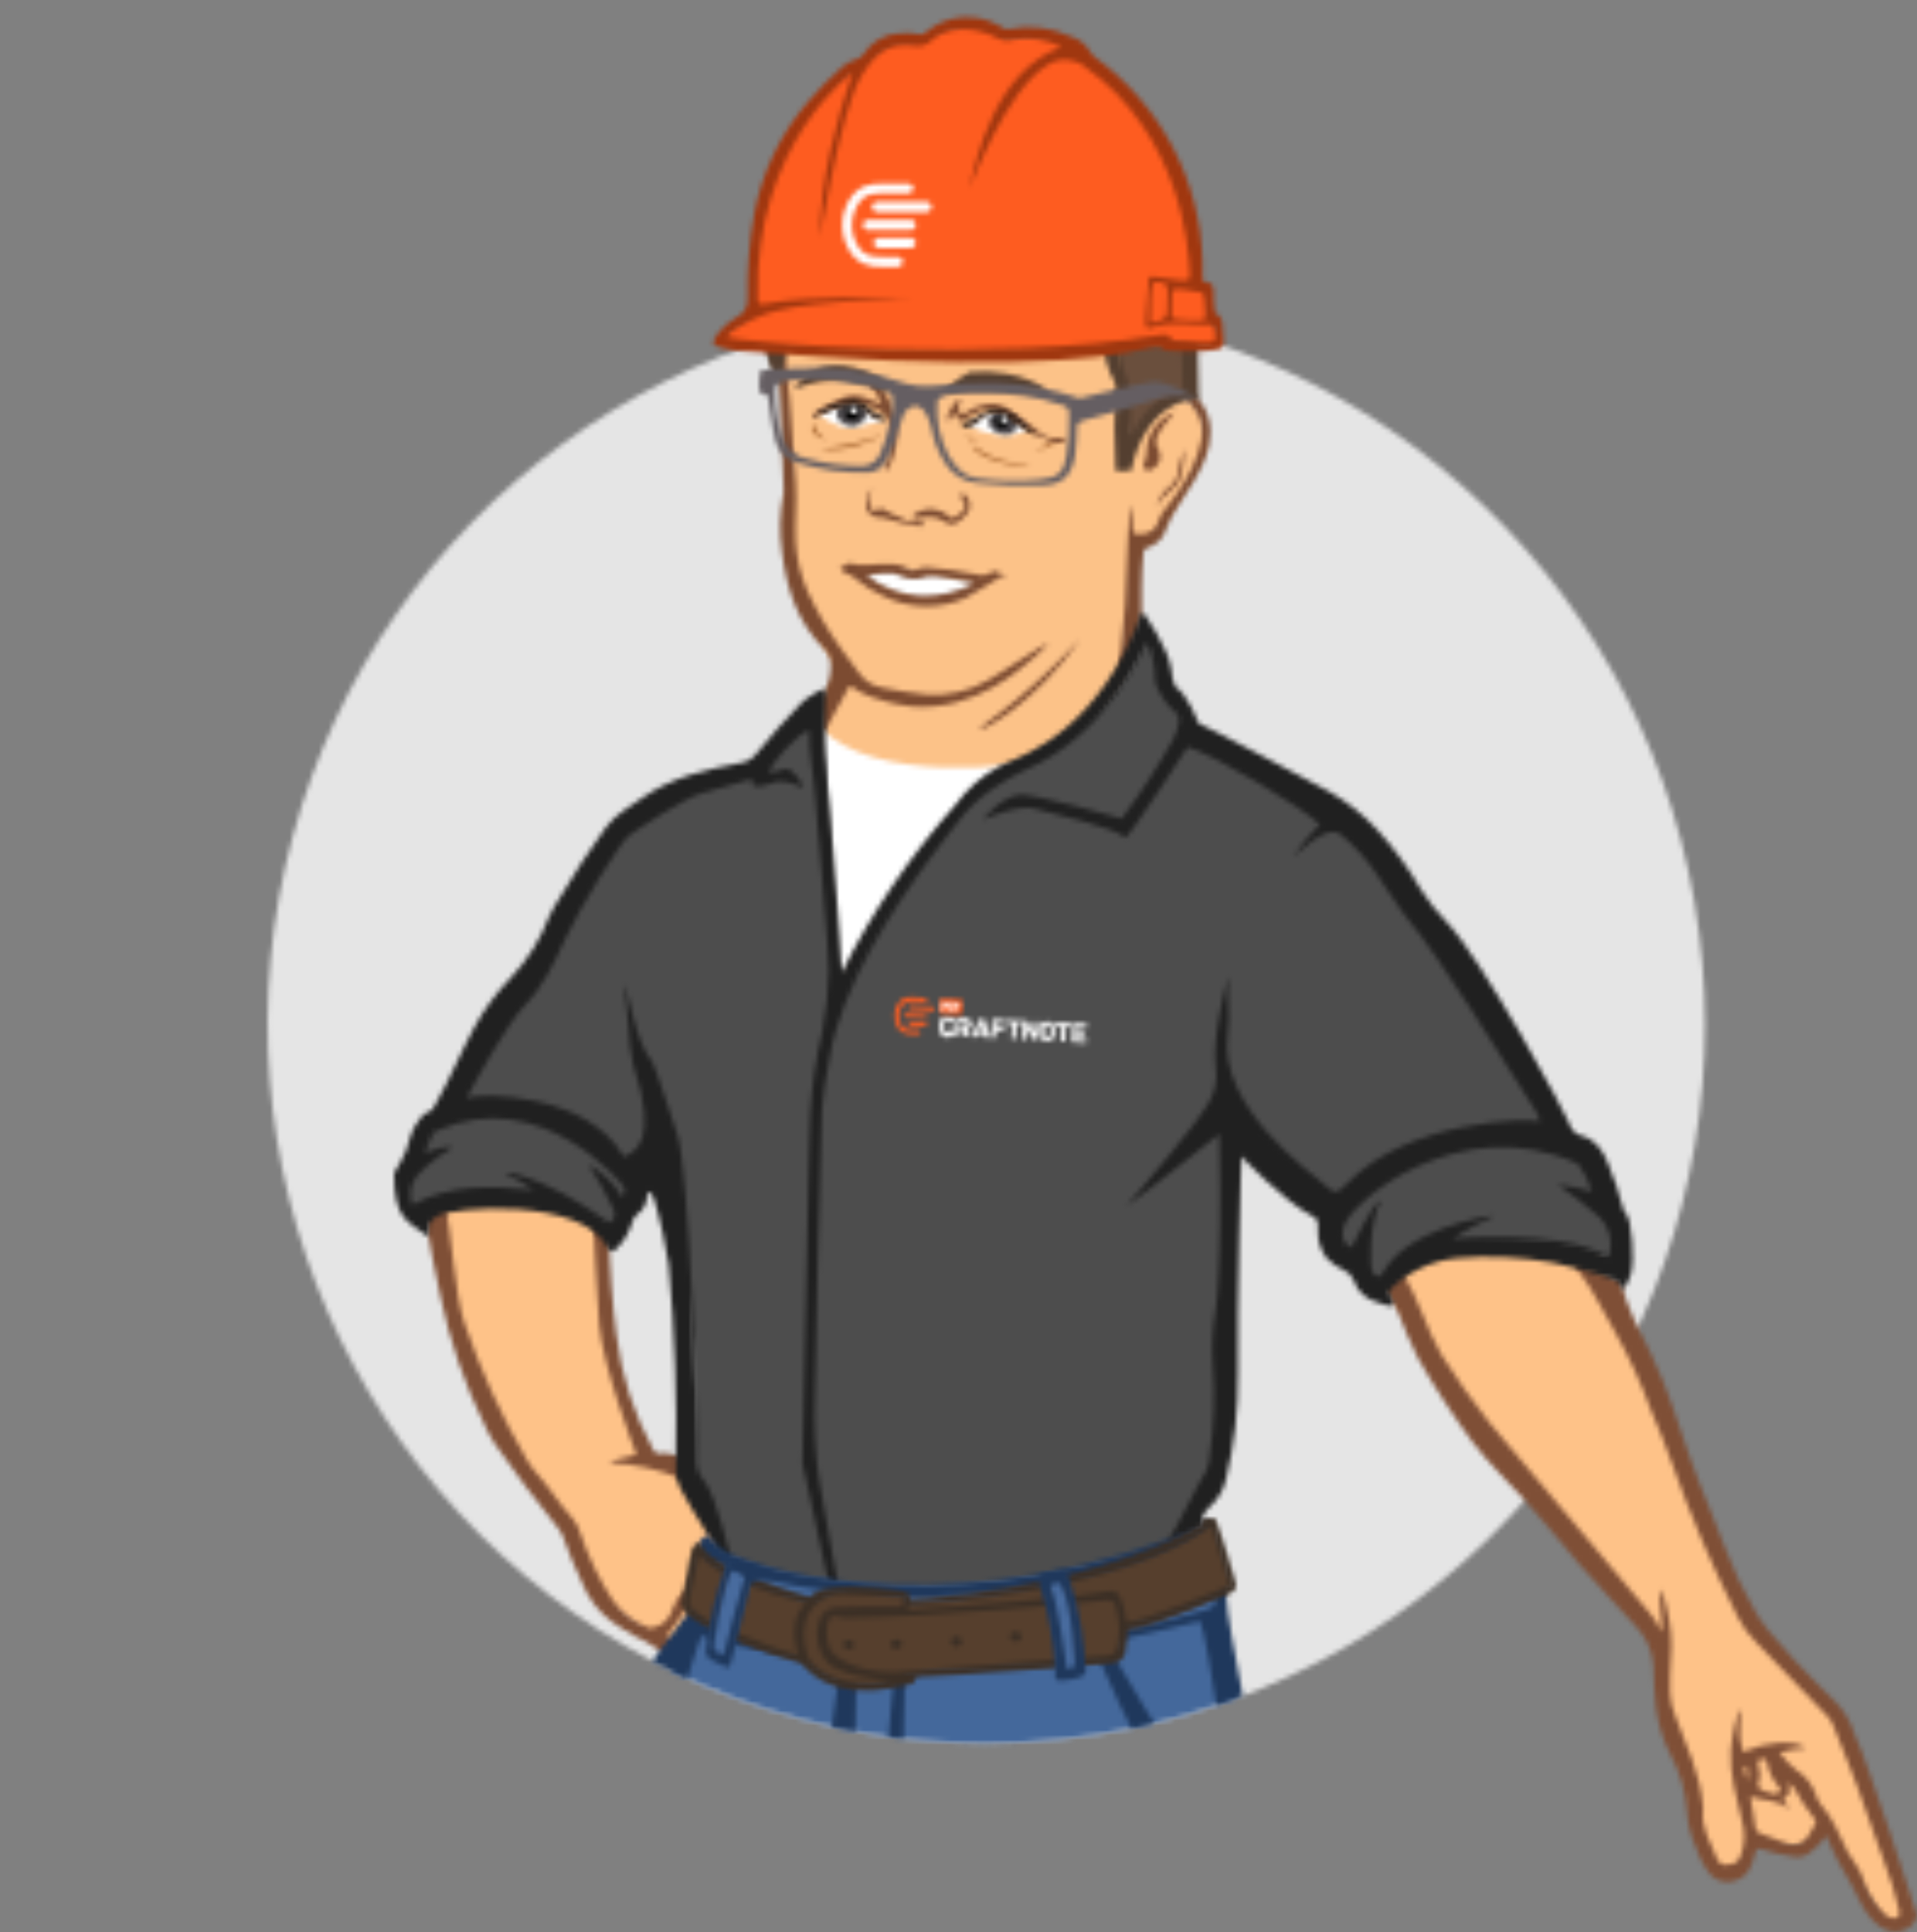 <svg height="397" viewBox="0 0 394 397" width="394" xmlns="http://www.w3.org/2000/svg">
	<rect x="0" y="0" width="394" height="397" fill="#808080" stroke="none"/>
	<mask id="a" fill="#fff">
		<path
			d="m83.151 281.363c-1.391-.64-2.718-1.311-4.014-2.047-61.31-32.151-92.062-102.576-73.973-169.403 18.089-66.827 80.165-112.122 149.319-108.952 69.154 3.169 126.828 53.952 138.729 122.154 11.901 68.202-25.163 135.519-89.156 161.927l-2.127.864-1.343.512-1.151.448-.576.208c-1.231.464-2.479.896-3.726 1.311-3.31 1.135-6.668 2.127-10.074 3.022-.879.24-1.775.464-2.67.672l-.688.176c-1.311.304-2.638.592-3.95.864-9.886 2.034-19.953 3.054-30.046 3.054-4.371 0-8.688-.187-12.952-.56l-2.335-.224-1.599-.16c-1.039-.112-2.047-.24-3.086-.384-1.039-.144-2.207-.304-3.198-.464s-1.983-.32-2.958-.512l-.624-.112c-1.599-.288-3.198-.608-4.797-.96-8.957-1.945-17.71-4.729-26.145-8.316-1.199-.512-2.383-1.039-3.582-1.599h-.08l-1.343-.624c-.624-.288-1.247-.576-1.855-.896z"
			fill="#fff" fill-rule="evenodd"/>
	</mask>
	<mask id="b" fill="#fff">
		<path
			d="m29.681.573c57.182-5.773 42.215 51.19 42.391 52.533.72-3.902 16.07-21.925 16.886-1.343-1.599 3.87-9.93 20.454-14.392 20.454-.752 0-1.519 21.221-3.198 26.93-2.846 9.819-27.983 21.493-28.943 22.389-13.8 13.001-26.704 38.125-29.167 41.883-.72 1.04-.688-29.825-3.198-50.263-1.279-9.931 3.598-15.512 3.198-15.784-.895-.608-14.232-20.79-9.818-39.98.384-1.711-.767-12.298-1.935-18.439-7.34-38.78 25.121-38.061 28.175-38.38z"
			fill="#fff" fill-rule="evenodd"/>
	</mask>
	<mask id="c" fill="#fff">
		<path
			d="m13.565 4.165c-.032.592-3.71 1.119-4.653 1.391-3.246 1.119-6.252-.448-8.651-2.479 0 0 7.148-4.926 11.018 0 .256.32 2.287.576 2.287 1.087z"
			fill="#fff" fill-rule="evenodd"/>
	</mask>
	<mask id="d" fill="#fff">
		<path
			d="m14.792.653c.416-.08 11.321 1.759 10.89 2.079-9.594 8.012-23.186.256-25.585-1.791 2.756-.821 5.644-1.103 8.507-.832 1.727.144 2.463 1.247 6.188.544z"
			fill="#fff" fill-rule="evenodd"/>
	</mask>
	<mask id="e" fill="#fff">
		<path
			d="m11.757 5.076c-6.14 1.519-11.833-2.159-11.082-2.127 1.759.288 3.95-5.149 11.545 0 1.135.816.991 1.775-.464 2.127z"
			fill="#fff" fill-rule="evenodd"/>
	</mask>
	<mask id="f" fill="#fff">
		<path d="m12.707 4.057c-3.086 1.711-11.193-1.183-11.961-3.486-.256-.736 4.893 4.542 11.961 3.486z"
					fill="#fff" fill-rule="evenodd"/>
	</mask>
	<mask id="g" fill="#fff">
		<path d="m.533 3.21c4.416-.363 8.76-1.343 12.904-2.91-1.039.832-7.66 3.95-12.904 2.91z" fill="#fff"
					fill-rule="evenodd"/>
	</mask>
	<mask id="h" fill="#fff">
		<path
			d="m3.673.659c.777-.199 1.592-.193 2.367.016-2.766.624-3.31 2.031-5.565 1.871 1.269-.194 2.415-.87 3.198-1.887z"
			fill="#fff" fill-rule="evenodd"/>
	</mask>
	<mask id="i" fill="#fff">
		<path d="m3.588 3.355c.288.32-4.253-1.599-2.175-3.198.064 1.487 1.279 2.223 2.175 3.198z" fill="#fff"
					fill-rule="evenodd"/>
	</mask>
	<mask id="j" fill="#fff">
		<path d="m3.458 1.819c-1.807-.4-2.638-1.599-2.75-1.311-.384.848 2.702 1.423 2.75 1.311z"
					fill="#fff" fill-rule="evenodd"/>
	</mask>
	<mask id="k" fill="#fff">
		<path d="m6.52 4.389c-2.99 3.662-8.827-1.791-3.198-3.95 1.199-.128 5.453 1.199 3.198 3.95z" fill="#fff"
					fill-rule="evenodd"/>
	</mask>
	<mask id="l" fill="#fff">
		<path d="m5.909 2.261c.927 5.597-8.027 2.591-5.117-1.039.592-.72 4.397-1.423 5.117 1.039z" fill="#fff"
					fill-rule="evenodd"/>
	</mask>
	<mask id="m" fill="#fff">
		<path
			d="m1.693 8.402c.223-3.474 2.474-6.49 5.741-7.692-.064.384-5.133 5.117-3.534 7.148 1.839 3.374-1.439 5.069-2.095 4.798-.656-.272-1.055-.656-.656-1.455.389-.88.575-1.837.544-2.799z"
			fill="#fff" fill-rule="evenodd"/>
	</mask>
	<mask id="n" fill="#fff">
		<path
			d="m10.316 4.532c1.311-1.04 1.391-1.455.448-2.926-.224-.32-.672-.672-.224-1.024s.799.08 1.087.416c1.023 1.167 1.327 2.767-1.087 4.798-1.279 1.056-2.079 1.311-3.47.384-2.83-1.935-5.693-.176-6.396-.672-.208-.624.256-.864.672-1.119 2.09-1.278 4.776-1.011 6.572.656.704.608 1.151.576 1.727 0 .214-.183.438-.354.672-.512z"
			fill="#fff" fill-rule="evenodd"/>
	</mask>
	<mask id="o" fill="#fff">
		<path
			d="m.127 3.117c.176-.96.128-1.967 1.167-2.671-.801 1.333-.801 3 0 4.334.224.288.432.544.751.192.72-.768 1.455-.464 2.143 0 1.359.96 3.102 1.327 4.557 2.159.275.05.557.05.832 0h2.143c.24.496-.16.752-.4 1.071-2.62-.37-5.204-.964-7.723-1.775-.229-.067-.465-.105-.704-.112-.843.105-1.682-.217-2.238-.86-.556-.642-.754-1.52-.528-2.339z"
			fill="#fff" fill-rule="evenodd"/>
	</mask>
	<mask id="p" fill="#fff">
		<path
			d="m1.858 2.861c-.208-.032-.528-.416-1.167-1.055-.144-.144 1.839-1.087 1.839-1.087 2.638.864 5.277.064 7.899.208 1.529-.114 3.056.237 4.381 1.008.365.265.836.337 1.263.192.717-.338 1.495-.528 2.287-.56 3.433.272 6.846.758 10.218 1.455 1.19.435 2.521.197 3.486-.624.24-.208 2.862.944 2.862.944-.911.032-.976.08-1.167.144-.192.064-5.517 3.518-7.308 4.414-5.361 2.371-11.496 2.248-16.758-.336-2.086-.93-4.038-2.134-5.805-3.582-.529-.594-1.246-.989-2.031-1.119zm9.93 0c-1.897-.1-3.799.04-5.661.416 7.084 5.261 14.791 5.261 22.195 1.551-1.375-.256-8.619-1.887-10.122-1.247-1.482.572-3.123.572-4.605 0z"
			fill="#fff" fill-rule="evenodd"/>
	</mask>
	<mask id="q" fill="#fff">
		<path
			d="m5.585 6.287c-.767 2.351-3.326 2.687-4.925 6.077.221-1.253.773-2.423 1.599-3.39.656-.704 2.798-1.551 2.958-4.494.247-1.473.682-2.908 1.295-4.27-.091 2.053-.402 4.09-.927 6.077z"
			fill="#fff" fill-rule="evenodd"/>
	</mask>
	<mask id="r" fill="#fff">
		<path
			d="m3.56 30.407c.288 3.934-.24 7.852-.032 11.786.19 3.564 1.024 7.064 2.462 10.331 1.927 4.199 4.268 8.195 6.988 11.93 1.135 1.599 2.431 3.198 3.55 4.798 1.106 1.639 2.844 2.745 4.797 3.054 3.038.528 6.06 1.183 9.147 1.423 4.363.301 8.717-.706 12.505-2.894 3.79-2.143 11.721-7.692 12.601-7.692-1.215 1.215-2.207 2.287-3.326 3.198-2.367 1.871-11.593 10.81-24.753 9.867-7.516-.976-11.225-3.15-11.961-3.79s-1.055-.464-1.391.352-4.957 9.179-5.133 9.323.352-4.254-.56-4.798c-.416-.24.592-3.246 1.039-4.142.868-1.764 1.296-3.712 1.247-5.677.04-1.126-.395-2.217-1.199-3.006-5.597-5.421-7.819-12.33-8.795-19.814-.617-4.14-.503-8.357.336-12.458.048-.272-.864-20.949-.864-22.549 0-1.135 0-7.98 0-9.131 1.647.448 2.83 22.868 3.342 29.889z"
			fill="#fff" fill-rule="evenodd"/>
	</mask>
	<mask id="s" fill="#fff">
		<path d="m21.069.247c-8.683 12.65-20.356 19.238-20.692 18.631-.336-.608 7.899-4.862 20.692-18.631z"
					fill="#fff" fill-rule="evenodd"/>
	</mask>
	<mask id="t" fill="#fff">
		<path
			d="m9.172 25.891c.384-1.519 1.743-2.543 2.558-3.854.352-.544 9.195-11.786 5.373-18.039-.224-.368-1.775-2.719-2.079-3.006-.816-.784 1.279-1.024 1.599-.704 6.396 6.397 1.375 14.872-.224 17.591-1.055 1.695-2.111 3.406-3.198 5.005-1.038 1.525-1.892 3.167-2.542 4.894-.533 1.769-1.903 3.163-3.662 3.726-.599.13-1.021.667-1.007 1.279-.448 4.606-.352 9.259-.352 13.881-.192 1.519-4.989 15.032-4.989 13.929 0-1.791 1.391-13.305 1.599-17.351.304-6.061.736-19.846 1.055-20.614.31 1.483.466 2.994.464 4.51.016 1.503.272 1.727 1.743 1.599 1.749.063 3.291-1.136 3.662-2.846z"
			fill="#fff" fill-rule="evenodd"/>
	</mask>
	<mask id="u" fill="#fff">
		<path
			d="m3.316.311c.288.288.112.624-.048.8-.672.576-.304 1.151 0 1.599.304.448.528.624 1.023.224 1.134-.842 2.438-1.426 3.822-1.711 1.491-.463 3.108-.283 4.461.496 2.627 1.689 5.153 3.532 7.564 5.517.863.653 1.953.93 3.022.768.608-.016 2.159-.288 1.727.464-.895 1.551-5.661-.784-7.532-2.111-2.227-1.639-4.61-3.053-7.116-4.222-1.103-.544-3.982.608-5.901 2.031-.911.672-1.167.304-1.599-.432-.432-.736-.784-1.119-1.247 0-.128.304-.272.816-.704.624-.432-.192-.112-.64 0-.944.345-1.078.924-2.066 1.695-2.895.224-.208.496-.464.832-.208z"
			fill="#fff" fill-rule="evenodd"/>
	</mask>
	<mask id="v" fill="#fff">
		<path
			d="m7.922 3.528c2.175-.704 3.998.224 5.901.992.4.16 1.407.688 1.407.688-.532-1.579-1.381-3.031-2.494-4.27-.24-.224 1.615-.336 1.967.128 3.887 4.707 4.715 11.231 2.127 16.759-.08.176-.72 1.071-1.023.895-.304-.176 2.111-4.494 1.199-9.131-.134-1.205-.804-2.286-1.823-2.942-7.276-4.814-13.672 1.775-14.184 1.007-.512-.768 4.845-3.454 6.924-4.126z"
			fill="#fff" fill-rule="evenodd"/>
	</mask>
	<mask id="w" fill="#fff">
		<path
			d="m4.026 3.597c-.634.794-1.607 1.239-2.622 1.199-.336-.032-.656-.112-.704-.528s.304-.56.624-.56c1-.149 1.94-.569 2.718-1.215 1.327-.911 2.846-1.791 3.71-1.599 1.575.314 3.064.963 4.365 1.903 1.327 1.328 2.726 2.582 4.189 3.758-1.49-.452-2.872-1.203-4.062-2.207-1.535-1.407-3.422-2.735-5.021-2.575-1.222.281-2.334.915-3.198 1.823z"
			fill="#fff" fill-rule="evenodd"/>
	</mask>
	<mask id="x" fill="#fff">
		<path
			d="m12.479 3.046c-2.591-2.639-4.222-1.775-7.02-.976-1.151.32-4.781 1.951-4.461 1.599 2.474-2.128 5.598-3.351 8.859-3.47 1.236.335 2.348 1.024 3.198 1.983.609.709 1.446 1.183 2.367 1.343.336.064.656.24.576.592-.08.352-.464.352-.8.352-1.043-.146-2.004-.649-2.718-1.423z"
			fill="#fff" fill-rule="evenodd"/>
	</mask>
	<mask id="y" fill="#fff">
		<path
			d="m3.346 55.458c-.064.512-2.654-2.623-2.718-5.373-.432-19.494 8.331-38.477 18.597-43.178 2.606-1.183 3.262-5.149 5.933-5.549 9.786-1.439 29.087-.911 31.15-.64 10.602 1.423 20.98 9.963 27.184 20.262 4.094 6.877 4.797 38.956 4.237 39.068-.784-.512-8.347 1.807-12.793 12.154-.256-1.823-2.67-20.102-2.75-22.389-.08-2.287-4.509-13.945-8.971-17.831-.816-.72-20.628-7.372-30.222-7.372-1.967 0-3.438-1.727-5.165-.752-1.263.72-8.395 3.262-9.706 3.054-2.024-.63-4.221-.356-6.028.752-2.639 1.407-6.812 7.404-8.747 27.794z"
			fill="#fff" fill-rule="evenodd"/>
	</mask>
	<mask id="z" fill="#fff">
		<path
			d="m4.234 63.241s-3.198-2.974-3.582-16.088c.688-5.597-1.039-17.975 13.224-33.391-2.118-.108-4.21.506-5.933 1.743 1.839-2.463 4.973-5.869 14.28-8.508-.816-.736-5.485-2.175-5.453-2.639s12.057.24 12.057.24 9.978-4.158 10.554-3.758c-.736.864-1.791 1.791-2.75 2.926 10.202-2.894 22.883-1.247 27.792-.864-1.352.512-2.635 1.189-3.822 2.015 7.185 1.152 13.919 4.242 19.477 8.94-1.344-.373-2.731-.567-4.126-.576 3.966 2.639 12.521 13.417 12.281 13.641-.24.224-2.111-1.056-2.575-.576-.464.48 2.558 4.894 3.374 11.498 1.199 5.437 1.375 28.354 1.375 28.354-2.303-.464-11.066 1.087-13.912 14.505-1.039 0-3.198.272-3.198 0-.336-5.816-.336-11.647 0-17.463.064-.896-2.367-3.342-2.271-7.996.096-4.654-4.285-15.24-5.277-15.848-15.351-9.531-34.54-8.62-35.403-8.492 0 0 .608-1.503.783-1.983-4.766 1.372-9.343 3.333-13.624 5.837-.592.416-.304-2.671-.768-2.463-6.764 2.974-9.434 10.315-9.962 15.528-.464 4.67-2.431 15.016-2.542 15.416zm16.502-49.383c-15.191 10.123-17.797 28.386-17.414 37.261-.026 1.114.092 2.227.352 3.31.368-.144-.895-24.052 15.095-25.475 0 0-.224 2.271.528 1.823 4.805-2.02 9.722-3.76 14.727-5.213l.256 2.015c.192.528 17.046-.976 31.246 7.74 2.782 1.775 5.613 4.014 6.396 7.548 1.759 6.365 1.759 14.745 3.502 18.535 1.615 3.502.672 12.09 1.055 12.106.384.016 3.15-8.332 10.602-9.195 0 0-.464-24.388-.783-25.475-2.974-10.794-4.893-10.714-7.771-15.224.979.08 1.963.08 2.942 0-7.244-8.684-16.902-15.736-28.607-15.864l.416-1.119c-6.336-.205-12.674.332-18.885 1.599-.432.096-5.98-.704-6.396-.608-.416.096 1.903 1.583 1.487 1.695-3.483.878-6.894 2.022-10.202 3.422z"
			fill="#fff" fill-rule="evenodd"/>
	</mask>
	<mask id="A" fill="#fff">
		<path
			d="m21.353 4.728c-20.372-1.359-21.044.176-21.172-.16s2.686-2.894 5.181-4.11c11.785-.784 16.486 4.27 15.991 4.27z"
			fill="#fff" fill-rule="evenodd"/>
	</mask>
	<mask id="B" fill="#fff">
		<path
			d="m17.558 4.833c-9.179-4.27-16.838.368-17.174 0s5.933-9.387 18.421-1.391c2.51 2.431-.224 2.143-1.247 1.391z"
			fill="#fff" fill-rule="evenodd"/>
	</mask>
	<mask id="C" fill="#fff">
		<path
			d="m3.528 2.238c0 .656-.895 1.103-1.263 1.071-1.375-.048-1.599-.864-1.599-1.359 0-.895.799-1.215 1.599-1.215.372.019.719.192.958.477.239.285.35.656.305 1.026z"
			fill="#fff" fill-rule="evenodd"/>
	</mask>
	<mask id="D" fill="#fff">
		<path
			d="m3.23 1.869c0 .64-.816 1.056-1.215 1.04-1.391-.048-1.599-.848-1.599-1.311 0-.864.832-1.167 1.599-1.167.358.015.693.179.924.453.231.274.337.631.292.986z"
			fill="#fff" fill-rule="evenodd"/>
	</mask>
	<mask id="E" fill="#fff">
		<path
			d="m1.937 1.902c-.358.267-.865.195-1.135-.16-.217-.265-.217-.646 0-.911.32-.299.816-.299 1.135 0 .152.137.239.331.239.536s-.087.399-.239.536z"
			fill="#fff" fill-rule="evenodd"/>
	</mask>
	<mask id="F" fill="#fff">
		<path
			d="m1.91 1.757c-.362.263-.869.185-1.135-.176-.221-.258-.221-.638 0-.896.316-.307.819-.307 1.135 0 .157.134.247.33.247.536 0 .206-.09.402-.247.536z"
			fill="#fff" fill-rule="evenodd"/>
	</mask>
	<mask id="G" fill="#fff">
		<path
			d="m8.232 20.201c-2.261-.487-4.083-2.156-4.765-4.366-.688-2.447-1.599-9.483-1.599-9.483-1.215-.496-1.823-.784-1.823-.784-.065-1.47.016-2.943.24-4.398 1.327-.304 11.225-.704 13.08-.608 5.227.172 10.4 1.115 15.351 2.799 2.339.863 4.844 1.181 7.324.928 4.244-.513 8.518-.727 12.792-.64 5.811.24 11.558 1.317 17.062 3.198 0 0 11.337-2.831 14.887-3.358 2.798-.4 9.594 3.246 9.594 3.566-1.631-1.008-6.3-.736-7.66-.32-5.565 1.679-10.202 3.246-15.847 4.638-.72.16-1.503.528-1.503 1.279-.016 1.946-.144 3.89-.384 5.821-.688 4.398-2.702 6.029-6.236 6.237-4.657.219-9.325.075-13.96-.432-2.604-.28-4.947-1.704-6.396-3.886-1.508-2.277-2.526-4.841-2.99-7.532-1.583-6.253-4.653-4.558-5.629-2.703-.409.876-.74 1.785-.991 2.719-.627 2.71-1.708 5.295-3.198 7.644-.835 1.047-2.115 1.64-3.454 1.599-4.704.095-9.393-.553-13.896-1.919zm29.007-13.433c-.348.174-.575.523-.592.911-.256 3.708.513 7.415 2.223 10.715 1.359 2.351 3.086 4.542 6.156 4.91 4.243.543 8.533.618 12.793.224 3.63-.368 4.829-1.375 5.389-4.957.389-2.786.555-5.599.496-8.412.083-.435-.018-.884-.278-1.242-.261-.357-.658-.591-1.097-.645-5.296-1.812-10.876-2.646-16.47-2.463-2.049-.043-4.099.027-6.14.208-.88.013-1.739.274-2.479.752zm-33.932-1.327c-.041 3.154.44 6.294 1.423 9.291.688 2.365 2.671 4.125 5.101 4.526 3.759 1.014 7.636 1.52 11.529 1.503 1.596-.107 2.989-1.121 3.582-2.607.823-1.98 1.486-4.023 1.983-6.109.548-1.685.717-3.471.496-5.229-.028-.731-.548-1.35-1.263-1.503-2.189-.651-4.423-1.138-6.684-1.455-4.636-1.073-9.434-1.247-14.136-.512-1.663.336-1.919.384-2.031 2.095z"
			fill="#fff" fill-rule="evenodd"/>
	</mask>
	<mask id="H" fill="#fff">
		<path
			d="m44.854 2.654c2.127 5.165 4.893 12.186 6.732 17.463 3.198 9.355 23.09 55.46 23.362 56.084 1.487 3.39 15.127 15.432 19.189 21.173.608.88 13.864 38.109 14.2 38.381 1.215 1.247-3.486 4.702-4.269 3.774-4.237-5.053-13.048-21.701-13.128-21.429-3.118 9.851-14.487 2.671-14.583 3.71-1.759 6.589-6.172 8.492-7.995 6.477-3.198-3.454-5.293-16.28-5.725-19.19-5.405-10.203-5.405-27.746-6.572-28.865-5.405-5.405-52.273-62.816-55.231-72.811 11.113-11.434 43.318-6.493 44.022-4.766z"
			fill="#fff" fill-rule="evenodd"/>
	</mask>
	<mask id="I" fill="#fff">
		<path
			d="m36.167 7.633c-5.357 13.257 6.796 45.689 7.452 45.929 1.247.448 2.814-.24 7.468 3.47.336.272 10.058 13.737 10.442 14.153 1.023 1.103-10.65 23.716-11.417 22.82-1.775-2.079-15.831-10.299-17.382-13.401-1.263-1.311-4.141-11.754-5.357-13.177-22.387-23.46-28.095-62.033-27.264-64.703.832-2.671 27.904-4.846 36.059 4.91z"
			fill="#fff" fill-rule="evenodd"/>
	</mask>
	<mask id="J" fill="#fff">
		<path
			d="m97.575 130.292c-1.423-3.086-3.438-5.805-4.797-8.907-.432-.992-.895-1.967-1.439-3.198-.904 1.396-2.072 2.602-3.438 3.55-.845.679-1.934.975-3.006.816-2.38-.34-4.728-.875-7.02-1.599-.768-.192-.944 0-1.135.784-.576 2.399-1.311 4.798-4.03 5.677-1.732.641-3.679.231-5.005-1.055-1.392-1.665-2.441-3.589-3.086-5.661-1.11-2.406-1.761-4.999-1.919-7.644-.281-4.061-1.444-8.012-3.406-11.578-1.496-2.983-2.49-6.193-2.942-9.499-.4-2.958-.416-5.901-.528-8.86-.256-3.009-1.551-5.836-3.662-7.996-3.838-4.414-7.995-8.492-11.833-13.001s-7.068-8.652-10.874-12.793c-3.806-4.142-7.468-7.66-10.73-11.914-4.066-5.494-7.804-11.224-11.193-17.159-1.589-3.18-3.009-6.441-4.253-9.771-.816-1.791-2.623-3.998-2.894-5.965 0-.432 3.87-1.599 3.902-1.759 3.198 4.798 5.053 11.754 7.995 16.68 3.021 4.768 6.282 9.379 9.77 13.817l32.749 38.876c1.116 1.206 2.004 2.604 2.622 4.126.592-2.958-.959-5.661.144-8.684.378 1.197.688 2.414.927 3.646.93 3.539 1.233 7.214.895 10.859-.224 2.191-.112 4.478-.144 6.717.054 1.688.434 3.35 1.119 4.894 2.223 5.981 5.069 11.754 5.613 18.231.065.278.092.563.08.848-.544 3.838 1.599 6.924 2.878 10.235.328.864 1.242 1.355 2.143 1.151 1.023-.112 1.935-.24 2.478-1.359 1.077-2.494 1.225-5.291.416-7.884-1.103-4.718-2.527-9.387-2.223-14.393.16-2.591 1.519-8.332 1.919-8.284.4.048-.624 5.101.384 7.852 0 .864.176 1.007 1.023.608 3.198-1.503 9.338-2.367 12.105-.512-1.833.124-3.648.429-5.421.912.952 1.39 2.118 2.62 3.454 3.646 1.8 1.122 3.178 2.809 3.918 4.798.206.82.582 1.588 1.103 2.255 2.622 2.895 3.854 6.525 5.597 9.899.478.84 1.012 1.647 1.599 2.415.79 1.12 1.39 2.363 1.775 3.678.882 2.504 2.338 4.766 4.253 6.605.316.309.707.53 1.135.64 1.471.4 2.047-.144 1.711-1.599-.782-3.328-1.791-6.598-3.022-9.787-2.639-6.94-4.797-14.057-7.628-20.917-.976-2.335-1.855-4.702-2.798-7.036-.304-.79-.761-1.513-1.343-2.127-4.893-5.053-9.754-10.139-14.647-15.192-1.48-1.465-2.711-3.161-3.646-5.021-5.213-10.289-9.758-20.903-13.608-31.776-1.199-3.662-2.83-7.164-4.253-10.73-2.029-5.629-4.532-11.075-7.484-16.28-2.447-4.014-4.317-8.364-7.228-12.09-.656-.848-.911-1.103-.72-2.175 1.295 1.008 9.067 3.422 9.195 3.982 1.247 5.421 3.918 10.331 6.396 15.288 3.358 6.877 5.437 14.233 7.995 21.413 2.207 6.253 4.957 12.298 7.228 18.519 1.563 4.175 3.478 8.208 5.725 12.058 1.919 4.526 14.152 16.632 16.822 19.19 1.76 1.802 3.069 3.993 3.822 6.397 3.07 6.701 12.617 36.318 12.793 37.069.32 1.327-1.119 3.358-4.062 3.742-4.014.144-6.748-4.43-8.267-7.66zm-14.392-20.278c-.672.496-.895 1.119 0 1.711.304.192.48.448.144.848-2.175-1.887-5.277-1.599-7.004-2.271-.752-.32-.544.352-.464.672.416 1.807.624 3.646.879 5.469.046.615.476 1.134 1.071 1.295 1.807.672 3.582 1.391 5.405 2.047 1.543.641 3.324.114 4.269-1.263.53-.757 1-1.553 1.407-2.383.401-.476.351-1.184-.112-1.599-1.497-1.889-2.824-3.906-3.966-6.029-.256-.432-1.167-1.167-1.327-1.119-.16.048.927 1.919-.24 2.623zm-5.517-4.302c.16.96-.8 2.111 0 2.815.799.704 1.855.64 2.766 1.039.624.272.911 0 1.295-.384.384-.384.112-.8-.176-1.103-1.262-1.409-2.09-3.153-2.383-5.021-.128-.672-.416-.784-.959-.624-.544.16-1.167.096-.879 1.023.198.739.332 1.493.4 2.255zm-2.495 1.167c.206-.781.206-1.602 0-2.383 0-.224.128-.672-.336-.576-.464.096-.352.4-.304.688.072.798.311 1.572.704 2.271z"
			fill="#fff" fill-rule="evenodd"/>
	</mask>
	<mask id="K" fill="#fff">
		<path
			d="m49.936 89.231c.832.496 2.398.928 2.67 1.807.528 1.711-1.599 3.198-2.047 2.799-2.066-1.917-4.439-3.474-7.02-4.606-1.599-.864-3.198-1.935-4.701-2.943-2.767-2.033-4.906-4.804-6.172-7.996-1.447-2.998-2.728-6.073-3.838-9.211-.231-.727-.594-1.404-1.071-1.999-4.557-5.565-8.779-11.37-12.936-17.223-.783-1.162-1.467-2.387-2.047-3.662-4.199-8.503-7.305-17.503-9.243-26.787-.672-3.454-2.91-13.145-2.974-16.68 1.224-.973 2.555-1.804 3.966-2.479 1.103 5.165 2.095 19.478 3.886 24.484 3.323 9.767 7.608 19.179 12.792 28.098.583.999 1.257 1.941 2.015 2.815 2.75 2.99 4.797 6.525 7.58 9.515.756.939 1.301 2.03 1.599 3.198 1.595 4.719 3.782 9.217 6.508 13.385 1.811 2.589 4.364 4.569 7.324 5.677.333.136.706.136 1.039 0 1.984-.4 3.541-1.939 3.966-3.918.504-1.385 1.338-2.625 2.431-3.614 1.151-.911.911 2.575.911 2.575-1.377 2.366-2.927 4.627-4.637 6.765z"
			fill="#fff" fill-rule="evenodd"/>
	</mask>
	<mask id="L" fill="#fff">
		<path
			d="m4.199 49.585c1.599-1.04 5.805-1.391 5.565-1.855-.24-.464-6.796-17.703-7.596-26.467-.416-4.478-.895-16.136-1.183-20.662.496-.368 3.07 1.423 3.102 2.351.176 5.133.863 15.16 1.599 20.262 1.006 8.315 3.584 16.363 7.596 23.716.201.53.757.835 1.311.72 2.782-.384 5.821 1.471 6.252 1.599.432.128-1.407 3.822-1.599 3.726-4.76-2.059-9.864-3.209-15.047-3.39z"
			fill="#fff" fill-rule="evenodd"/>
	</mask>
	<mask id="M" fill="#fff">
		<path
			d="m3.427 54.866c.528-2.894-3.71-55.508-3.054-54.724 10.138 12.138 42.855 8.428 44.182 6.733-20.772 12.65-41.607 50.614-41.128 47.992z"
			fill="#fff" fill-rule="evenodd"/>
	</mask>
	<mask id="N" fill="#fff">
		<path
			d="m248.413 114.366c0 .24 1.167 15.512 1.391 15.752-.927 1.503-24.482-12.65-50.29 5.933-.016-.911-10.17-10.459-10.33-16.999-2.702-2.783-15.831-17.687-17.094-17.927-1.263-.24-2.415 55.572-3.742 65.039-.48 3.438.256 6.877-8.203 21.605 0 0-57.55 21.045-96.231 1.855-.96-.48.592-2.783 0-4.286-1.775-4.494-4.429-10.843-4.621-11.466-.64-2.143 3.854-36.813-8.443-61.313-.24-.48-6.812 12.522-8.075 12.058-.592-2.031-10.921-7.756-22.387-7.868-17.59-.16-17.654 4.702-18.805 3.822-5.389-4.126 5.373-20.358 7.068-22.581 4.861-6.365 26.976-45.097 36.011-56.291 10.81-10.283 29.103-12.314 28.399-12.793 2.351-2.895 11.273-15.208 12.792-15.688-.08.464.991 17.303 1.951 33.583v.192c.672 11.194 1.279 22.117 1.423 27.186v2.159c.08 0 2.207-4.414 5.677-10.81 5.517-10.155 14.583-25.139 23.986-33.583 2.144-1.603 4.481-2.93 6.956-3.95 8.699-4.398 22.531-11.994 26.624-27.458.16-.624 7.132 16.568 8.299 18.774.224.432 26.944 13.753 31.485 17.415 5.325 5.405 39.976 45.817 44.773 64.575 1.215-.895 8.187 11.018 11.385 13.065z"
			fill="#fff" fill-rule="evenodd"/>
	</mask>
	<mask id="O" fill="#fff">
		<path
			d="m253.955 124.059c1.647 1.183 1.839 10.635 1.391 12.122-.253 1.133-.696 2.214-1.311 3.198-.24.336-.56.656-.832 0-.466-.939-1.362-1.59-2.399-1.743-3.843-1.288-7.757-2.355-11.721-3.198-6.537-1.164-13.198-1.459-19.812-.88-5.05.515-9.775 2.731-13.4 6.285-.608.608-.272 1.183 0 1.727.272.544.799 1.04.272 1.599s-2.542-.464-3.006-.56c-2.32-.555-4.184-2.275-4.925-4.542-.332-.895-1.013-1.616-1.887-1.999-1.362-.607-2.599-1.464-3.646-2.527-1.216-1.559-1.855-3.492-1.807-5.469 0-.56 0-1.087 0-1.599-.076-.785-.609-1.451-1.359-1.695-5.853-3.118-14.392-12.154-14.392-12.154-.048.336-.848 30.704-.688 44.777.081 7.227-.736 14.436-2.43 21.461-.392 1.812-1.246 3.493-2.479 4.878-1.695 1.775-2.718 2.319-2.414 4.494.256 1.855-7.676 4.382-6.94 3.198 2.606-4.046 5.213-10.107 7.755-14.185.486-1.103.737-2.296.736-3.502.879-6.041 1.088-12.16.624-18.247-.262-3.778-.074-7.573.56-11.306.592-3.902.544-7.932.752-11.898.32-5.837.112-21.957 0-24.244-6.492 4.894-12.537 10.235-19.189 14.809 2.782-3.022 14.504-16.855 16.998-21.205 1.347-2.235 1.863-4.874 1.455-7.452-.832-5.933 2.399-18.311 2.655-18.551-.416 3.758.4 7.932-.16 11.754-2.207 15.24 17.718 29.025 19.396 30.625 2.67 2.367 2.83 2.511 5.277 0 12.441-12.841 37.082-13.337 39.449-12.586-.145-.739-.415-1.447-.799-2.095-6.716-10.587-19.556-31.376-26.209-39.372-2.303-2.783-4.062-5.981-6.204-8.892-2.111-3.238-4.698-6.139-7.675-8.604-3.342-2.415-9.338 4.606-9.85 4.606 1.65-2.382 3.501-4.618 5.533-6.685-3.198-3.278-22.067-14.553-27.184-15.896 0 0-11.705 18.151-12.792 18.631-2.447-2.271-15.223-4.973-18.533-5.933-3.31-.96-9.962 1.823-10.682 2.239.096-.544 4.573-5.245 7.899-5.149 3.326.096 19.572 4.51 20.596 4.894 3.857-5.164 7.372-10.576 10.522-16.2.848-1.871 2.063-4.494.288-5.821-1.503-1.087-3.982-4.798-3.982-6.557.065-2.599-.523-5.172-1.711-7.484-.288.72-7.995 18.966-25.137 26.163-1.706.792-3.348 1.717-4.909 2.767-2.742 1.646-5.221 3.695-7.356 6.077-.704.895-3.39 4.206-6.876 8.892-7.484 10.091-18.581 26.834-20.884 41.227-.716 3.579-1.25 7.193-1.599 10.826-.368 6.413-1.295 51.958-1.455 58.77-.24 5.826.065 11.662.911 17.431.752 4.622 3.838 21.173 3.838 21.349-.64-.08-1.231 0-1.839 0-.032-.032-4.893-22.245-5.453-24.979-.048-.224 1.343-58.546 1.343-63.168.032-2.895.256-5.789.256-8.668.324-5.736 1.164-11.431 2.51-17.015.771-4.056 1.199-8.17 1.279-12.298.128-3.55-2.447-30.88-2.75-35.534-.304-4.654-1.423-9.211-1.247-13.913-2.51.832-7.931 6.717-8.251 8.828 1.151-.288 2.271-.528 3.374-.832 1.503-.432 3.87 3.662 3.678 3.822-.192.16-4.078-2.367-6.908-.768-1.067.461-2.244.605-3.39.416-.157-.469-.274-.951-.352-1.439 0 0-7.787 2.271-10.266 2.942-3.582.992-13.128 7.356-14.951 8.7-1.823 1.343-10.41 15.416-13.016 21.061-2.271 4.957-4.621 9.979-8.427 13.865-3.806 3.886-10.746 16.776-11.913 18.982 3.294-1.167 24.657-.896 32.077 11.722.256.4.656.288 1.055 0 1.119-.832 6.428-2.511 1.119-18.503-.56-2.496-.881-5.039-.96-7.596-.336-2.942-.592-5.869-.879-8.86.608.08 2.255 11.93 5.773 15.848.448.512 4.957 14.473 5.117 14.905 2.415 6.413 4.429 62.992 4.014 66.382-.167 1.787.412 3.563 1.599 4.91 2.383 2.91 5.405 15.88 5.453 16.2.048.32-2.047-1.087-2.047-1.087-.416-.576-2.239-3.326-2.702-4.078-2.303-3.63-4.701-7.74-5.597-9.435-.755-1.454-1.119-3.08-1.055-4.718.301-13.876-.185-27.758-1.455-41.579-.16-1.375-1.999-11.37-3.598-14.809-.432.192-.832.384-.832.976-.062 1.472-.822 2.827-2.047 3.646-.585.488-.976 1.168-1.103 1.919-.629 2.041-1.787 3.878-3.358 5.325-.197.223-.492.333-.786.295-.295-.038-.551-.221-.685-.486-5.213-10.874-32.445-8.476-34.987-6.765-1.535 1.04-2.015 1.279-1.919 3.294v.72c-.576.096-.879-.288-1.215-.544-2.878-2.191-6.044-2.974-5.901-12.266.941-1.437 1.759-2.951 2.446-4.526.944-2.958.976-4.126 2.942-6.701.376-.596.938-1.052 1.599-1.295.864-.272 1.167-.944 1.599-1.711 2.91-5.133 5.165-10.651 7.995-15.848 2.014-3.668 4.515-7.046 7.436-10.043 3.397-3.597 6.05-7.831 7.803-12.458.675-1.453 1.467-2.849 2.367-4.174 2.878-4.862 5.975-9.59 9.29-14.185 1.983-2.751 4.877-4.238 7.5-6.109 6.076-4.27 13.128-5.869 20.244-7.212 1.264-.186 2.409-.85 3.198-1.855 3.054-3.646 6.092-7.276 9.45-10.619 1.071-1.119 4.525-2.894 4.797-2.719.272.176-.8 10.475 0 15.384.32 1.999 3.47 41.355 3.358 42.81 6.229-12.432 14.08-23.983 23.346-34.351 2.383-3.324 5.496-6.059 9.099-7.996.592-.288 1.199-.592 1.807-.864 3.15-1.375 18.837-6.685 27.44-30.88.416.208 5.469 7.596 5.996 11.722.087 1.252.351 2.485.784 3.662 2.558 1.439 4.797 7.404 4.797 7.548 2.494.992 23.81 12.378 27.008 14.105 3.63 2.076 6.92 4.698 9.754 7.772 3.418 3.727 6.416 7.819 8.939 12.202 1.491 2.381 3.233 4.596 5.197 6.605 7.372 7.516 25.105 40.492 25.297 41.435.269 1.366 1.348 2.426 2.718 2.671 2.974.88 4.333 3.214 5.357 5.773 1.13 2.833 2.102 5.727 2.91 8.668.112.432.192.976.496 1.199zm-205.655-5.085c-.576-1.008-17.334-21.013-38.377-11.674-.341.114-.634.339-.832.64-.657 1.151-1.193 2.368-1.599 3.63l-.112.288h.288c1.679-.544 3.262-1.519 5.453-1.071-1.897 1.071-3.681 2.33-5.325 3.758-3.038 2.495-3.998 4.957-3.038 7.996 7.899-4.238 16.374-3.87 24.945-3.006-1.886-1.31-3.888-2.445-5.98-3.39.884-.149 1.792-.072 2.638.224 6.62 1.871 12.377 5.453 18.021 9.243.336.224.672.816 1.071.48.4-.336.895-.72.895-1.359-.018-.357-.077-.712-.176-1.056-1.502-3.264-3.244-6.413-5.213-9.419 2.902 1.624 5.32 3.992 7.004 6.861.112-.88.751-1.391.336-2.143zm202.553 13.465c.616-2.596-.145-5.326-2.015-7.228-2.764-2.452-5.68-4.727-8.731-6.812 2.395.27 4.761.757 7.068 1.455-.598-2.058-1.562-3.992-2.846-5.709-24.482-11.05-46.852 7.948-48.148 12.938-.496 2.047-.336 3.182 1.599 4.27.224-.512 4.477-9.435 6.076-9.691-2.351 4.078-2.575 13.961-1.599 15.0.576.608 1.343.992 1.807.096 4.845-9.083 21.028-11.93 23.186-11.93-3.036 1.316-5.956 2.884-8.731 4.686.656 0 21.603-1.951 31.422 3.374.608.336.799.208.911-.448z"
			fill="#fff" fill-rule="evenodd"/>
	</mask>
	<mask id="P" fill="#fff">
		<path
			d="m116.29 34.896-.576.208c-1.231.464-2.479.896-3.742 1.311-3.31 1.135-6.668 2.127-10.074 3.022-.879.24-1.759.464-2.654.672l-.704.176c-1.295.304-2.623.592-3.95.864-9.886 2.035-19.953 3.058-30.046 3.054-4.36 0-8.678-.187-12.952-.56l-2.335-.224-1.519-.16-3.086-.384c-1.071-.144-2.159-.288-3.198-.464s-1.967-.32-2.958-.512l-.608-.112c-1.631-.288-3.23-.608-4.797-.96-8.961-1.948-17.72-4.732-26.161-8.316-1.183-.512-2.383-1.039-3.566-1.599h-.096l-1.343-.624c-.624-.288-1.231-.576-1.855-.896 1.871-4.174 3.678-8.268 4.525-10.187 0 0 2.127-15.064 2.207-15.064 1.135.448 5.453 1.999 5.485 2.015.991.336 40.296 15.992 97.335-5.373.4.928 4.973 13.833 2.383 19.046-.304.384 2.143 7.948 4.285 15.064z"
			fill="#fff" fill-rule="evenodd"/>
	</mask>
	<mask id="Q" fill="#fff">
		<path
			d="m119.036 15.899c-.016 2.847 2.127 13.833 3.406 20.566l-1.135.448-.576.208c-1.231.464-2.479.896-3.742 1.311-.911-6.093-2.526-15.688-3.31-17.287-4.701 1.215-18.405 4.158-19.189 4.318-.208.032 5.757 10.187 9.706 16.664l-.704.176c-1.295.304-2.622.592-3.95.864-3.598-6.909-7.34-16.2-7.819-17.031-12.718 2.704-25.679 4.097-38.681 4.158 0 0-.176 7.404-.352 14.984l-3.086-.384c.608-6.797 1.327-14.409 1.327-14.585l-7.899-.224c0 .064-.128 6.541-.24 13.721-1.599-.288-3.198-.608-4.797-.96.783-6.445 1.695-13.017 1.695-13.161-.911-.048-24.706-3.326-28.399-5.597-.256-.144-1.647 4.318-3.022 8.844h-.096l-1.343-.624c-.624-.288-1.231-.576-1.855-.896-1.343-.64-2.67-1.311-3.982-2.015 3.614-5.053 7.196-9.691 7.196-9.691.133-.227.24-.469.32-.72.132-.916.18-1.842.144-2.767-.073-1.438.007-2.881.24-4.302.009-.053.009-.107 0-.16.533-2.42 1.19-4.811 1.967-7.164.446-.508.99-.922 1.599-1.215 0 0 1.967 2.159 2.191 2.335.698.575 1.46 1.069 2.271 1.471 4.126 2.047 39.897 15.4 90.986-3.198 1.855-.656 5.997-2.271 6.396-2.431-.066-.359-.066-.728 0-1.087 0-.016 1.599.384 1.599.384l.192.944c.751 3.422 1.951 6.237 2.575 9.435.196.949.319 1.911.368 2.878v.704zm-78.85 11.322.56-11.77c0-.064-19.205-2.159-26.832-6.541-.032 0-1.935 1.823-2.287 11.418-.018.165-.018.331 0 .496 2.814 3.838 28.159 6.525 28.559 6.397zm74.5-8.332c1.343-.384 1.903-.816 1.967-1.775.016-.272-.56-8.348-2.287-11.77-35.563 12.762-64.538 10.651-66.137 10.571-.414-.048-.833-.048-1.247 0-1.285.173-2.412.944-3.038 2.079-.197.37-.332.77-.4 1.183-.345 2.747-.483 5.516-.416 8.284.032.4 32.077 2.911 71.558-8.572z"
			fill="#fff" fill-rule="evenodd"/>
	</mask>
	<mask id="R" fill="#fff">
		<path
			d="m5.205 1.393c.564.677.825 1.556.72 2.431.076.668-.154 1.334-.626 1.813-.472.478-1.135.717-1.804.65-.708.054-1.407-.193-1.924-.679-.517-.487-.806-1.169-.795-1.879-.061-.794.224-1.576.783-2.143.569-.483 1.302-.729 2.047-.688.576-.041 1.147.136 1.599.496zm-1.599 3.71h-.032c.377.042.751-.097 1.009-.375.258-.277.37-.66.302-1.033-.016-1.311-.208-1.791-1.295-1.791s-1.711.592-1.711 1.599c-.001.447.185.875.513 1.179.328.304.768.456 1.214.421z"
			fill="#fff" fill-rule="evenodd"/>
	</mask>
	<mask id="S" fill="#fff">
		<path
			d="m3.508 6.08c2.542 5.341 18.533 9.019 22.691 11.05.56.256 2.846-1.599 3.374-1.727 4.797-1.359 15.991.256 16.262.544 1.103.927 0 1.247 1.199 1.311 3.934.192 50.69-4.798 62.123-16.808.336-.256 3.198 10.427 4.141 13.033.608 1.599-18.069 9.083-22.147 8.62-.32 2.095-.304 6.525-2.415 6.988-7.292 1.599-38.921 1.839-42.519 3.422-14.104 6.189-20.788-3.438-21.427-3.534-13.064-2.159-24.21-9.835-24.114-11.194.049-.56 2.495-12.394 2.831-11.706z"
			fill="#fff" fill-rule="evenodd"/>
	</mask>
	<mask id="T" fill="#fff">
		<path
			d="m1.348.822c.656 0 1.087.304 1.023.944.004.31-.129.606-.363.809-.234.203-.546.293-.852.246-.64 0-1.103-.352-1.071-1.039.032-.688.688-.88 1.263-.96z"
			fill="#fff" fill-rule="evenodd"/>
	</mask>
	<mask id="U" fill="#fff">
		<path
			d="m1.565.231c.56.08 1.103.24 1.135.944.038.303-.059.607-.266.832s-.501.348-.806.336c-.301.05-.608-.041-.833-.247s-.342-.504-.319-.808c-.016-.72.448-1.055 1.087-1.055z"
			fill="#fff" fill-rule="evenodd"/>
	</mask>
	<mask id="V" fill="#fff">
		<path
			d="m1.402 2.997c-.608-.128-1.103-.4-1.071-1.087.003-.268.119-.522.321-.699s.469-.26.735-.228c.672 0 1.183.352 1.119 1.119s-.576.832-1.103.896z"
			fill="#fff" fill-rule="evenodd"/>
	</mask>
	<mask id="W" fill="#fff">
		<path
			d="m1.845.207c.656.128 1.119.448 1.087 1.103-.007.29-.136.563-.355.752-.22.189-.509.276-.796.24-.308.027-.613-.075-.843-.281s-.365-.498-.373-.806c.016-.752.72-.864 1.279-1.007z"
			fill="#fff" fill-rule="evenodd"/>
	</mask>
	<mask id="X" fill="#fff">
		<path
			d="m113.715 12.509c.544 1.823.416 2.223-1.183 3.038-.176.112-16.598 6.94-20.068 7.244-.56.048-.816.256-.816.896v.88c-.08 1.087-.304 2.143-.432 3.198-.246.999-1.076 1.747-2.095 1.887-.224.064-33.228 2.735-39.737 2.847-.576 0-1.151-.096-1.311.784-.096.608-.752.768-1.311.912l-.976.24c-.799.176-1.567.32-2.303.448-2.635.492-5.325.621-7.995.384-1.08-.102-2.15-.295-3.198-.576-5.373-1.503-7.18-4.862-7.995-5.053-3.342-.752-20.18-6.717-23.042-10.043-.941-.772-1.309-2.043-.927-3.198.48-2.207 1.583-8.204 1.823-9.803.144-.895 1.583-1.727 1.599-1.599.016.128.448.576.8 1.215 2.191 3.87 18.053 8.972 21.795 9.947.863-.868 1.986-1.429 3.198-1.599 2.542-.576 7.164-.832 15.671.352.816.112 1.455.288 1.695 1.087.013.069.013.139 0 .208.16.736.704.336 1.071.336.992-.064 33.148-1.215 59.165-15.32-.04-.404-.04-.811 0-1.215h2.495c.879 1.471 3.422 10.315 4.078 12.506zm-90.187 13.545c-.448-2.335-.64-6.141 2.127-8.588-19.301-4.846-21.795-9.979-21.795-9.979-.432.288-1.471 6.365-2.143 9.307-.015.165-.015.331 0 .496v.176c.061.643.439 1.213 1.007 1.519 1.295 1.871 16.886 8.06 21.299 9.115.032 0-.272-.816-.496-2.047zm2.798 2.879c1.391 2.127 7.004 6.493 16.518 4.222-2.352-.069-4.692-.363-6.988-.88-1.159-.269-2.289-.649-3.374-1.135-.753-.289-1.459-.688-2.095-1.183-2.194-2.223-3.019-5.457-2.159-8.46.271-1.744 1.71-3.07 3.47-3.198.688-.064 10.186-.304 12.649-.16.927.064 1.231-.096 1.311-1.039.08-.943-.368-.975-1.167-.943-.799.032-8.875-.544-10.714-.544-.938-.053-1.879.016-2.798.208-8.875 3.134-4.813 12.889-4.653 13.113zm61.964-.928c.656-.256 1.567-.288 1.711-5.037-.026-1.287-.186-2.568-.48-3.822-.336-2.431-1.119-2.527-3.534-2.143-.767.16-36.554 3.47-52.337 3.47-.61-.04-1.215-.136-1.807-.288-1.039-.24-1.359.24-1.599 1.023-.116.424-.191.857-.224 1.295-.182 1.533.056 3.086.688 4.494.432.96 4.142 4.574 13.112 4.574.624 0 43.255-3.23 43.702-3.342.26-.062.516-.136.768-.224zm23.666-13.913c.688-.432.576-.72.208-1.935-.576-1.551-3.198-10.459-3.198-10.459-19.652 13.881-58.51 15.864-61.468 15.992-.496.032-.927-.112-.895.672.032.784.656.4.975.4 36.618-2.639 38.121-3.55 40.472-3.854 1.167-.144 1.631.4 2.143 1.247.747 1.607 1.201 3.335 1.343 5.101 2.623.272 20.244-7.036 20.42-7.164z"
			fill="#fff" fill-rule="evenodd"/>
	</mask>
	<mask id="Y" fill="#fff">
		<path
			d="m8.037 19.979c-.64.4-3.662 1.967-4.158 1.327-.256-.32-1.327-14.585-3.198-19.382-.16-.416 3.39-1.343 3.646-.911 3.182 5.213 3.71 18.615 3.71 18.966z"
			fill="#fff" fill-rule="evenodd"/>
	</mask>
	<mask id="Z" fill="#fff">
		<path
			d="m.699 16.83c.112-.56 3.198-14.073 4.221-16.552.176-.432 4.317 2.239 4.205 2.751-.943 4.142-4.413 16.728-4.653 17.271-.24.544-3.454-.768-3.774-3.47z"
			fill="#fff" fill-rule="evenodd"/>
	</mask>
	<mask id="aa" fill="#fff">
		<path
			d="m13.843 3.213c.09.263.053.553-.101.784-.153.232-.406.379-.683.399-.175.029-.353.029-.528 0-.96-.039-1.911.188-2.75.656-.223.243-.416.511-.576.8-.16.288-3.918 15.544-3.918 15.64-.352 1.279-.576 1.423-1.951.656s-3.646-1.247-3.198-3.198c.573-5.803 1.917-11.504 3.998-16.951.096-.24.352-.944.352-.944.111-.266.268-.509.464-.72.072-.078.153-.147.24-.208 2.983.725 5.883 1.759 8.651 3.087zm-10.106 16.791c.112-.576 3.566-13.897 4.094-15.048.4-.848.016-1.135-.368-1.359-.304-.192-.767-.384-1.439-.704-.158-.097-.344-.137-.528-.112-.144.048-.24.176-.32.416-2.079 4.59-3.47 14.569-3.47 14.792-.192 1.439.927 1.679 2.031 2.015z"
			fill="#fff" fill-rule="evenodd"/>
	</mask>
	<mask id="ab" fill="#fff">
		<path
			d="m4.56 23.346c-1.055-.4-.576-.991-.656-1.839-.306-6.013-1.381-11.963-3.198-17.703-.102-.258-.177-.526-.224-.799 0-.048 0-.128 0-.128-.009-.365.05-.729.176-1.071.48-.72 4.829-1.263 5.277-1.04.318.19.544.502.624.864l.272.928c2.026 6.203 3.141 12.667 3.31 19.19-.783 1.487-5.181 1.599-5.581 1.599zm-1.599-19.19-.032-.08c1.615 3.518 3.246 16.328 3.374 16.871 0 .096 1.471-.352 1.599-.736.016-.048-.416-12.09-2.83-16.488-.368-.752-1.087-.32-1.599-.208s-.64.384-.512.64z"
			fill="#fff" fill-rule="evenodd"/>
	</mask>
	<mask id="ac" fill="#fff">
		<path
			d="m30.221 3.222-1.951-.096v.64l1.599.096c.16 0 .16.064.16.176v.464c-.016.16-.048.16-.176.16l-1.599-.096v.8l1.903.096c.16 0 .16.064.16.176v.48c-.016.16-.048.16-.192.16l-2.654-.128c-.05 0-.097-.021-.13-.057-.034-.036-.05-.086-.045-.135l.192-3.55c.016-.16.048-.16.176-.16l2.574.128c.16.016.16.08.16.192v.496c0 .16-.048.16-.176.16zm-3.198-1.008h.08c.128 0 .16.064.08.032v.496c.005.048-.012.096-.046.13-.034.034-.082.051-.13.046h-.911l-.144 2.895c-.016.16-.08.16-.192.16h-.576c-.176-.016-.176-.048-.176-.176l.144-2.895h-.895c-.176 0-.176-.064-.176-.176v-.496c0-.16.048-.16.176-.16zm-4.701-.336.08.016c.704 0 1.583.48 1.423 1.407v1.391c-.108.782-.813 1.339-1.599 1.263-.39.017-.77-.124-1.054-.393-.283-.268-.446-.64-.45-1.031v-1.407c.108-.78.816-1.333 1.599-1.247zm.528 2.687.08-1.231c.014-.171-.046-.339-.166-.462-.12-.123-.287-.188-.458-.178-.321-.059-.632.145-.704.464v.096 1.231c-.018.158.03.316.133.438.103.121.252.194.41.202.4.016.704-.176.704-.56zm-2.542-2.671s.112 0 .16.08l-.192 3.566c0 .16-.048.16-.192.16h-.528c-.144-.016-.256-.096-.256-.224l-1.151-2.095-.112 2.063c0 .16-.08.16-.192.16h-.576c-.16-.016-.16-.064-.16-.192l.128-3.566c.016-.16.048-.16.176-.16h.576c.144 0 .256.096.256.208l1.199 2.239.112-2.063c0-.176.064-.176.176-.176zm-3.438-.176-.048-.048c.144 0 .16.064.224.224v.352c-.016.176-.064.176-.192.176h-.911l-.144 2.894c-.016.16-.08.16-.192.16h-.576c-.16-.016-.16-.032-.16-.176l.144-2.894h-.911c-.176 0-.176-.064-.176-.176v-.496c.016-.16.048-.16.192-.16zm-3.198-.176-.112-.048c.128 0 .16.08.08.24v.496c0 .16-.048.16-.192.16l-1.775-.096v.704h1.599c.16 0 .16.064.16.176v.48c0 .16-.032.16-.176.16l-1.599-.08v1.375c-.016.176-.048.176-.192.176h-.592c-.16-.016-.16-.08-.16-.192l.224-3.518c0-.16.048-.16.176-.16zm-3.198 3.582-.08-.032c.016 0 .016.16-.112.16h-.624c-.128-.016-.208-.048-.208-.192l-.144-.48-1.471-.08-.176.464c-.064.176-.112.176-.24.176h-.624c-.096-.016-.096-.192-.096-.192l1.599-3.47c.029-.107.129-.18.24-.176h.576c.118.005.218.091.24.208zm-2.223-1.439.895.048-.384-1.327zm-2.446 0 .56 1.119c.048.096.016.192-.096.192h-.704c-.125-.002-.238-.077-.288-.192l-.592-.992c-.031-.099-.031-.205 0-.304v-.48c.016-.16.048-.16.176-.16h.128c.287.038.55-.162.592-.448.009-.134-.037-.266-.128-.366-.09-.1-.217-.158-.352-.162h-.784l-.016 2.911c0 .16-.064.16-.176.16h-.592c-.16 0-.16-.048-.16-.192l.192-3.534c-.005-.048.012-.096.046-.13.034-.034.082-.051.13-.046l1.503.096c.431-.02.853.136 1.167.432.216.271.319.615.288.96-.031.529-.389.982-.895 1.135zm-4.142-1.983-.08-.096c-.315.049-.534.339-.496.656v1.247c-.016.368.32.608.64.624s.64-.24.656-.368.032-.224.16-.224h.592c.16.016.16.064.16.208-.046.571-.393 1.075-.91 1.321s-1.127.197-1.599-.128c-.472-.325-.735-.877-.689-1.449v-1.407c.108-.778.819-1.326 1.599-1.231.735-.058 1.388.469 1.487 1.199 0 .16-.048.16-.176.16h-.576c-.16 0-.16-.192-.16-.192-.129-.21-.362-.333-.608-.32z"
			fill="#fff" fill-rule="evenodd"/>
	</mask>
	<mask id="ad" fill="#fff">
		<path
			d="m4.668 3.376c0 .062-.05.112-.112.112l-4.397-.24c-.029 0-.056-.012-.074-.034-.018-.022-.026-.05-.022-.079l.144-2.814c0-.062.05-.112.112-.112l4.397.24c.062 0 .112.05.112.112z"
			fill="#fff" fill-rule="evenodd"/>
	</mask>
	<mask id="ae" fill="#fff">
		<path
			d="m1.213 2.976c-.048-.016.016-.176.016-.176v-.704l-.608-1.263h.352c.066-.01.128.032.144.096l.336.72.4-.672h.144.368c.021.029.021.068 0 .096l-.736 1.199v.704h-.096z"
			fill="#fff" fill-rule="evenodd"/>
	</mask>
	<mask id="af" fill="#fff">
		<path
			d="m2.141 2.912c-.048 0-.288-.112-.288-.112v-1.087l-.336.544c-.016 0-.096 0-.096 0h-.16l-.304-.592v1.087c.006.027-.002.055-.021.075s-.048.028-.075.021h-.32v-.096l.096-1.935c0-.096.016-.096.096-.096h.32c.144 0 .144.112.144.112l.4.832.464-.768c.032-.112.048-.112.16-.112l.352.656v1.375c-.016.096-.112.096-.112.096z"
			fill="#fff" fill-rule="evenodd"/>
	</mask>
	<mask id="ag" fill="#fff">
		<path
			d="m1.795 4.503-.064.16c-.017.739.195 1.465.608 2.079.187.252.427.46.704.608.438.171.905.257 1.375.256h1.375c.231.037.404.231.416.464 0 .256-.208.464-.464.464h-1.359c-.607.011-1.208-.115-1.759-.368-.406-.201-.757-.497-1.023-.864-.552-.79-.828-1.74-.783-2.703v-.176c.064-.96.434-1.873 1.055-2.607.298-.333.671-.59 1.087-.752.577-.19 1.188-.25 1.791-.176h.208l2.127.128c.256 0 .464.208.464.464 0 .256-.208.464-.464.464l-2.111-.112h-.224c-.467-.054-.939-.016-1.391.112-.286.112-.543.287-.752.512-.481.579-.766 1.296-.816 2.047z"
			fill="#fff" fill-rule="evenodd"/>
	</mask>
	<mask id="ah" fill="#fff">
		<path
			d="m5.088 1.319-3.854-.176c-.129.004-.253-.045-.344-.136-.091-.091-.14-.216-.136-.344.033-.259.268-.444.528-.416l3.838.208c.262-.001.479.203.496.464-.016.123-.081.235-.18.311-.099.075-.225.107-.348.089z"
			fill="#fff" fill-rule="evenodd"/>
	</mask>
	<mask id="ai" fill="#fff">
		<path
			d="m5.607 1.72-4.413-.24c-.13.009-.258-.036-.354-.123-.097-.087-.153-.21-.157-.341.041-.27.288-.461.56-.432l4.397.24c.132-.004.259.044.355.134.096.09.152.214.156.346-.016.128-.082.244-.185.322-.102.078-.232.112-.359.094z"
			fill="#fff" fill-rule="evenodd"/>
	</mask>
	<mask id="aj" fill="#fff">
		<path
			d="m4.024 1.982-2.894-.16c-.127 0-.249-.051-.339-.141-.09-.09-.141-.212-.141-.339.041-.253.273-.429.528-.4l2.878.144c.13-.004.256.044.35.135.093.09.146.215.146.345-.033.259-.268.444-.528.416z"
			fill="#fff" fill-rule="evenodd"/>
	</mask>
	<mask id="ak" fill="#fff">
		<path
			d="m5.166 60.52c1.679-.336 1.807-3.47 1.759-4.957-1.007-34.303 17.606-44.521 21.603-47.24 3.198-2.127 5.037-5.261 11.321-5.021 1.999.08 11.225-6.909 18.725-.64.336.272 11.353-2.463 16.502 3.598.272.672 23.378 15.448 23.202 45.737-.031 1.05.613 2.003 1.599 2.367 1.343.608.48 4.926.927 5.789.688 1.359 3.486 5.405 1.599 5.901-1.423.384-13.048-1.039-15.671-.528-11.961 3.214-45.749 2.671-83.327.768-1.615-.08-3.63-.528-3.31-2.127 1.506-1.452 3.213-2.68 5.069-3.646z"
			fill="#fff" fill-rule="evenodd"/>
	</mask>
	<mask id="al" fill="#fff">
		<path
			d="m81.058 10.306c13.243 10.595 20.686 26.836 20.068 43.786-.016.672.208.944.879.944 1.007 0 1.391.656 1.391 1.599-.059 1.558.048 3.118.32 4.654 1.599.64 1.599 2.223 1.599 3.47.24 3.95.624 3.95-3.646 4.366-.544.048-8.011.304-8.539-.368-.879-1.215-2.99-.224-3.55-.128-9.466 2.543-35.563 4.686-84.35.368-1.2-.123-2.384-.37-3.534-.736-1.151-.272-1.359-.848-.72-1.871 1.14-1.716 2.662-3.144 4.445-4.174 1.515-.734 2.405-2.341 2.223-4.014-.081-5.707.369-11.408 1.343-17.031 1.591-8.629 5.455-16.678 11.193-23.316 2.161-2.537 4.496-4.92 6.988-7.132.89-.739 1.925-1.283 3.038-1.599.539-.142 1-.493 1.279-.976 1.602-2.538 4.342-4.132 7.34-4.27 1.44-.179 2.901-.109 4.317.208.392.107.811-.024 1.071-.336 1.743-1.567 8.107-5.997 16.358-.768.192.144.48 0 .704 0 4.377-.871 8.918-.311 12.952 1.599 1.517.463 2.817 1.456 3.662 2.799.382.774.982 1.419 1.727 1.855.512.311.994.67 1.439 1.071zm21.715 53.461c-3.902.064-7.851-.911-11.721.464-1.343.496-1.599.224-1.599-1.199.176-2.879.416-5.757.64-8.636.048-.56.368-.656.895-.56 1.814.346 3.645.597 5.485.752 2.031.128 2.127.16 2.031-1.839-.24-4.414-1.631-27.906-21.475-41.979-2.119-1.732-5.092-1.962-7.452-.576-9.051 5.261-16.198 25.587-16.342 25.587 1.423-6.125 5.197-24.116 18.869-29.105-2.95-1.529-6.308-2.088-9.594-1.599-1.063.401-2.24.366-3.278-.096-1.039-.672-8.603-4.238-13.832.416-.841.878-2.066 1.275-3.262 1.055-5.485-.8-8.395 1.599-11.193 6.397-4.253 7.164-8.299 32.959-8.491 32.959.32-12.538 3.326-23.524 6.716-33.791.112-.224-20.228 14.553-19.413 46.344.032.96.416 1.327 1.343 1.119 8.891-1.935 29.726-1.311 30.126-1.311 0 0-19.285.528-27.84 2.751-2.223.448-8.347 3.135-10.042 5.245 2.447 1.359 55.967 5.357 88.812-.288 1.087-.192 2.047-.32 2.687.848.192.352.608.352.959.352 2.207.128 4.413.224 6.62.224 1.167-.08 1.471-.56 1.295-1.599-.16-.384-.08-.736-.16-1.183-.08-.448-.288-.752-.783-.752zm-11.369-8.796c-1.231 0-.816 6.093-.944 7.66-.064.752.176.879.895.624 2.542-.912 2.542-.88 2.542-3.582 0-.16.08-1.919.08-2.655.032-1.615-.48-2.127-2.575-2.047zm10.138 4.11v-.016c-.08-1.951-.096-1.951-2.079-2.191-.496-.08-1.039-.288-1.599-.288-3.022-.384-3.022-.384-3.022 2.591 0 1.087-.144 3.006.16 3.198.848.544 5.581.416 6.252.416.848-.272.288-2.91.288-3.71z"
			fill="#fff" fill-rule="evenodd"/>
	</mask>
	<mask id="am" fill="#fff">
		<path
			d="m11.28 2.579h-9.866c-.291.031-.583-.057-.808-.243-.226-.187-.367-.456-.391-.748v-.128c.067-.6.598-1.038 1.199-.992h9.866c.599-.038 1.124.396 1.199.992v.128c-.059.604-.595 1.047-1.199.992z"
			fill="#fff" fill-rule="evenodd"/>
	</mask>
	<mask id="an" fill="#fff">
		<path
			d="m10.082 2.289h-8.571c-.589.037-1.1-.403-1.151-.992v-.128c.043-.586.549-1.028 1.135-.992h8.587c.284-.022.566.07.782.256s.349.451.369.735v.128c-.051.588-.562 1.028-1.151.992z"
			fill="#fff" fill-rule="evenodd"/>
	</mask>
	<mask id="ao" fill="#fff">
		<path
			d="m1.686 2.983-.016-.016c-.583.028-1.085-.41-1.135-.992v-.112c.043-.586.549-1.028 1.135-.992h6.396c.284-.022.566.07.782.256s.349.451.369.735v.128c-.043.586-.549 1.028-1.135.992z"
			fill="#fff" fill-rule="evenodd"/>
	</mask>
	<mask id="ap" fill="#fff">
		<path
			d="m3.752 4.404c-1.036 1.363-1.608 3.022-1.631 4.734v.384c.041 1.664.6 3.274 1.599 4.606.429.53.977.952 1.599 1.231 1.024.368 2.115.51 3.198.416h3.006c.574 0 1.039.465 1.039 1.04s-.465 1.039-1.039 1.039h-2.99c-1.349.092-2.702-.11-3.966-.592-.92-.408-1.731-1.027-2.367-1.807-1.319-1.707-2.053-3.792-2.095-5.949v-.384c.022-2.16.746-4.253 2.063-5.965.622-.774 1.416-1.393 2.319-1.807 1.261-.491 2.615-.699 3.966-.608h5.229c.574 0 1.039.465 1.039 1.04-.041.545-.492.969-1.039.976h-5.229c-1.052-.08-2.109.061-3.102.416-.62.283-1.167.705-1.599 1.231z"
			fill="#fff" fill-rule="evenodd"/>
	</mask>
	<g fill="none" fill-rule="evenodd">
		<path d="m-4.983-4.196h305.406v305.367h-305.406z" fill="#e5e5e5" mask="url(#a)"
					transform="translate(55 62)"/>
		<path d="m-4.572-4.838h98.53v173.282h-98.53z" fill="#fcc288" mask="url(#b)" transform="translate(159 40)"/>
		<path d="m-4.739-4.111h23.304v15.041h-23.304z" fill="#fff" mask="url(#c)" transform="translate(168 82)"/>
		<path d="m-4.903-4.99h35.597v16.275h-35.597z" fill="#fff" mask="url(#d)" transform="translate(176 117)"/>
		<path d="m-4.392-4.277h22.365v14.721h-22.365z" fill="#fff" mask="url(#e)" transform="translate(198 84)"/>
		<path d="m-4.263-4.5h21.97v14.074h-21.97z" fill="#a76630" mask="url(#f)" transform="translate(199 91)"/>
		<path d="m-4.467-4.7h22.904v13.12h-22.904z" fill="#a76630" mask="url(#g)" transform="translate(168 89)"/>
		<path d="m-4.525-4.486h15.565v12.045h-15.565z" fill="#a76630" mask="url(#h)" transform="translate(212 90)"/>
		<path d="m-4.133-4.843h12.735v13.234h-12.735z" fill="#a76630" mask="url(#i)" transform="translate(166 87)"/>
		<path d="m-4.326-4.536h12.783v11.369h-12.783z" fill="#a76630" mask="url(#j)" transform="translate(198 89)"/>
		<path d="m-4.035-4.569h16.203v15.192h-16.203z" fill="#494649" mask="url(#k)" transform="translate(171 82)"/>
		<path d="m-4.792-4.455h15.769v14.814h-15.769z" fill="#49464a" mask="url(#l)" transform="translate(203 84)"/>
		<g fill="#7c4b31">
			<path d="m-4.01-4.29h16.444v21.974h-16.444z" mask="url(#m)" transform="translate(234 84)"/>
			<path d="m-4.378-4.549h21.768v16.299h-21.768z" mask="url(#n)" transform="translate(187 101)"/>
			<path d="m-4.964-4.554h21.759v17.756h-21.759z" mask="url(#o)" transform="translate(178 100)"/>
			<path d="m-4.317-4.282h44.243v18.874h-44.243z" mask="url(#p)" transform="translate(172 115)"/>
			<path d="m-4.34-4.79h15.853v22.154h-15.853z" mask="url(#q)" transform="translate(237 92)"/>
			<path d="m-4.782-4.482h65.359v91.578h-65.359z" mask="url(#r)" transform="translate(160 69)"/>
			<path d="m-4.632-4.753h30.702v28.669h-30.702z" mask="url(#s)" transform="translate(201 131)"/>
			<path d="m-4.351-4.85h29.137v70.507h-29.137z" mask="url(#t)" transform="translate(229 81)"/>
			<path d="m-4.43-4.796h34.392v18.776h-34.392z" mask="url(#u)" transform="translate(194 82)"/>
			<path d="m-4.036-4.257h27.355v28h-27.355z" mask="url(#v)" transform="translate(166 78)"/>
		</g>
		<path d="m-4.305-4.132h25.611v15.688h-25.611z" fill="#2a1b13" mask="url(#w)" transform="translate(197 83)"/>
		<path d="m-4.022-4.801h25.031v14.27h-25.031z" fill="#2a1b13" mask="url(#x)" transform="translate(166 82)"/>
		<path d="m-4.388-4.604h97.284v81.806h-97.284z" fill="#6a4f3d" mask="url(#y)" transform="translate(157 21)"/>
		<path d="m-4.348-4.187h99.755v90.011h-99.755z" fill="#543f30" mask="url(#z)" transform="translate(156 16)"/>
		<path d="m-4.822-4.624h31.211v14.352h-31.211z" fill="#543f30" mask="url(#A)" transform="translate(194 76)"/>
		<path d="m-4.629-4.855h29.465v15.223h-29.465z" fill="#543f30" mask="url(#B)" transform="translate(163 75)"/>
		<path d="m-4.334-4.265h12.872v12.576h-12.872z" fill="#000" mask="url(#C)" transform="translate(173 83)"/>
		<path d="m-4.584-4.57h12.825v12.479h-12.825z" fill="#000" mask="url(#D)" transform="translate(204 85)"/>
		<path d="m-4.361-4.393h11.537v11.457h-11.537z" fill="#fff" mask="url(#E)" transform="translate(174 83)"/>
		<path d="m-4.391-4.544h11.549v11.457h-11.549z" fill="#fff" mask="url(#F)" transform="translate(205 85)"/>
		<path d="m-4.977-4.452h100.352v34.262h-100.352z" fill="#655e62" mask="url(#G)" transform="translate(156 75)"/>
		<path d="m-4.168-4.899h117.704v149.584h-117.704z" fill="#fec288" mask="url(#H)"
					transform="translate(284 256)"/>
		<path d="m-4.969-4.54h71.56v103.571h-71.56z" fill="#fec288" mask="url(#I)" transform="translate(89 246)"/>
		<path d="m-4.615-4.706h119.563v147.662h-119.563z" fill="#7f4f36" mask="url(#J)"
					transform="translate(284 259)"/>
		<path d="m-4.443-4.748h64.037v103.65h-64.037z" fill="#7f4f36" mask="url(#K)" transform="translate(87 247)"/>
		<path d="m-4.016-4.447h29.926v62.424h-29.926z" fill="#7f4f36" mask="url(#L)" transform="translate(121 251)"/>
		<path d="m-4.696-4.867h54.251v64.862h-54.251z" fill="#fff" mask="url(#M)" transform="translate(168 149)"/>
		<path d="m-4.915-4.481h259.719v207.178h-259.719z" fill="#4d4d4d" mask="url(#N)"
					transform="translate(83 129)"/>
		<path d="m-4.02-4.303h264.575v209.931h-264.575z" fill="#202020" mask="url(#O)" transform="translate(80 125)"/>
		<path d="m-4.929-4.214h126.219v53.418h-126.219z" fill="#44689b" mask="url(#P)" transform="translate(138 314)"/>
		<path d="m-4.007-4.534h131.448v54.81h-131.448z" fill="#1f385c" mask="url(#Q)"
					transform="translate(133 312)"/>
		<path d="m-4.233-4.109h15.18v15.406h-15.18z" fill="#1f385c" mask="url(#R)" transform="translate(177 331)"/>
		<path d="m-4.323-4.554h122.637v44.142h-122.637z" fill="#563f2d" mask="url(#S)"
					transform="translate(140 312)"/>
		<path d="m-4.917-4.178h12.294v12.011h-12.294z" fill="#3b2f25" mask="url(#T)" transform="translate(183 336)"/>
		<path d="m-4.526-4.769h12.234v12.124h-12.234z" fill="#3b2f25" mask="url(#U)" transform="translate(195 336)"/>
		<path d="m-4.671-4.024h12.182v12.022h-12.182z" fill="#3b2f25" mask="url(#V)" transform="translate(173 336)"/>
		<path d="m-4.434-4.793h12.368v12.103h-12.368z" fill="#3b2f25" mask="url(#W)" transform="translate(207 335)"/>
		<path d="m-4.823-4.997h123.828v45.378h-123.828z" fill="#3b2f25" mask="url(#X)" transform="translate(140 312)"/>
		<path d="m-4.323-4.099h17.361v30.557h-17.361z" fill="#486b9e" mask="url(#Y)" transform="translate(214 323)"/>
		<path d="m-4.301-4.769h18.429v30.19h-18.429z" fill="#486b9e" mask="url(#Z)" transform="translate(145 321)"/>
		<path d="m-4.919-4.873h23.81v32.49h-23.81z" fill="#1f385c" mask="url(#aa)" transform="translate(145 320)"/>
		<path d="m-4.519-4.285h19.659v32.632h-19.659z" fill="#1f385c" mask="url(#ab)" transform="translate(213 322)"/>
		<path d="m-4.911-4.155h40.307v15.432h-40.307z" fill="#fff" mask="url(#ac)" transform="translate(193 208)"/>
		<path d="m-4.939-4.791h14.767v13.278h-14.767z" fill="#ff5c20" mask="url(#ad)" transform="translate(193 205)"/>
		<path d="m-4.379-4.169h11.759v12.144h-11.759z" fill="#fff" mask="url(#ae)" transform="translate(195 205)"/>
		<path d="m-4.458-4.279h12.031v12.191h-12.031z" fill="#fff" mask="url(#af)" transform="translate(193 205)"/>
		<path d="m-4.185-4.142h16.737v17.676h-16.737z" fill="#ff5c20" mask="url(#ag)" transform="translate(183 204)"/>
		<path d="m-4.245-4.755h14.861v11.079h-14.861z" fill="#ff5c20" mask="url(#ah)" transform="translate(185 208)"/>
		<path d="m-4.318-4.418h15.469v11.143h-15.469z" fill="#ff5c20" mask="url(#ai)" transform="translate(186 206)"/>
		<path d="m-4.35-4.06h13.902v11.045h-13.902z" fill="#ff5c20" mask="url(#aj)" transform="translate(186 209)"/>
		<path d="m-4.937-4.952h112.984v77.781h-112.984z" fill="#fe5c20" mask="url(#ak)" transform="translate(148 5)"/>
		<path d="m-4.379-4.496h114.828v80.963h-114.828z" fill="#a0370f" mask="url(#al)" transform="translate(146 3)"/>
		<path d="m-4.785-4.535h22.265v12.12h-22.265z" fill="#fff" mask="url(#am)" transform="translate(179 41)"/>
		<path d="m-4.64-4.825h20.874v12.116h-20.874z" fill="#fff" mask="url(#an)" transform="translate(177 45)"/>
		<path d="m-4.465-4.131h18.683v12.116h-18.683z" fill="#fff" mask="url(#ao)" transform="translate(179 48)"/>
		<path d="m-4.894-4.279h24.615v27.154h-24.615z" fill="#fff" mask="url(#ap)" transform="translate(173 37)"/>
	</g>
</svg>
